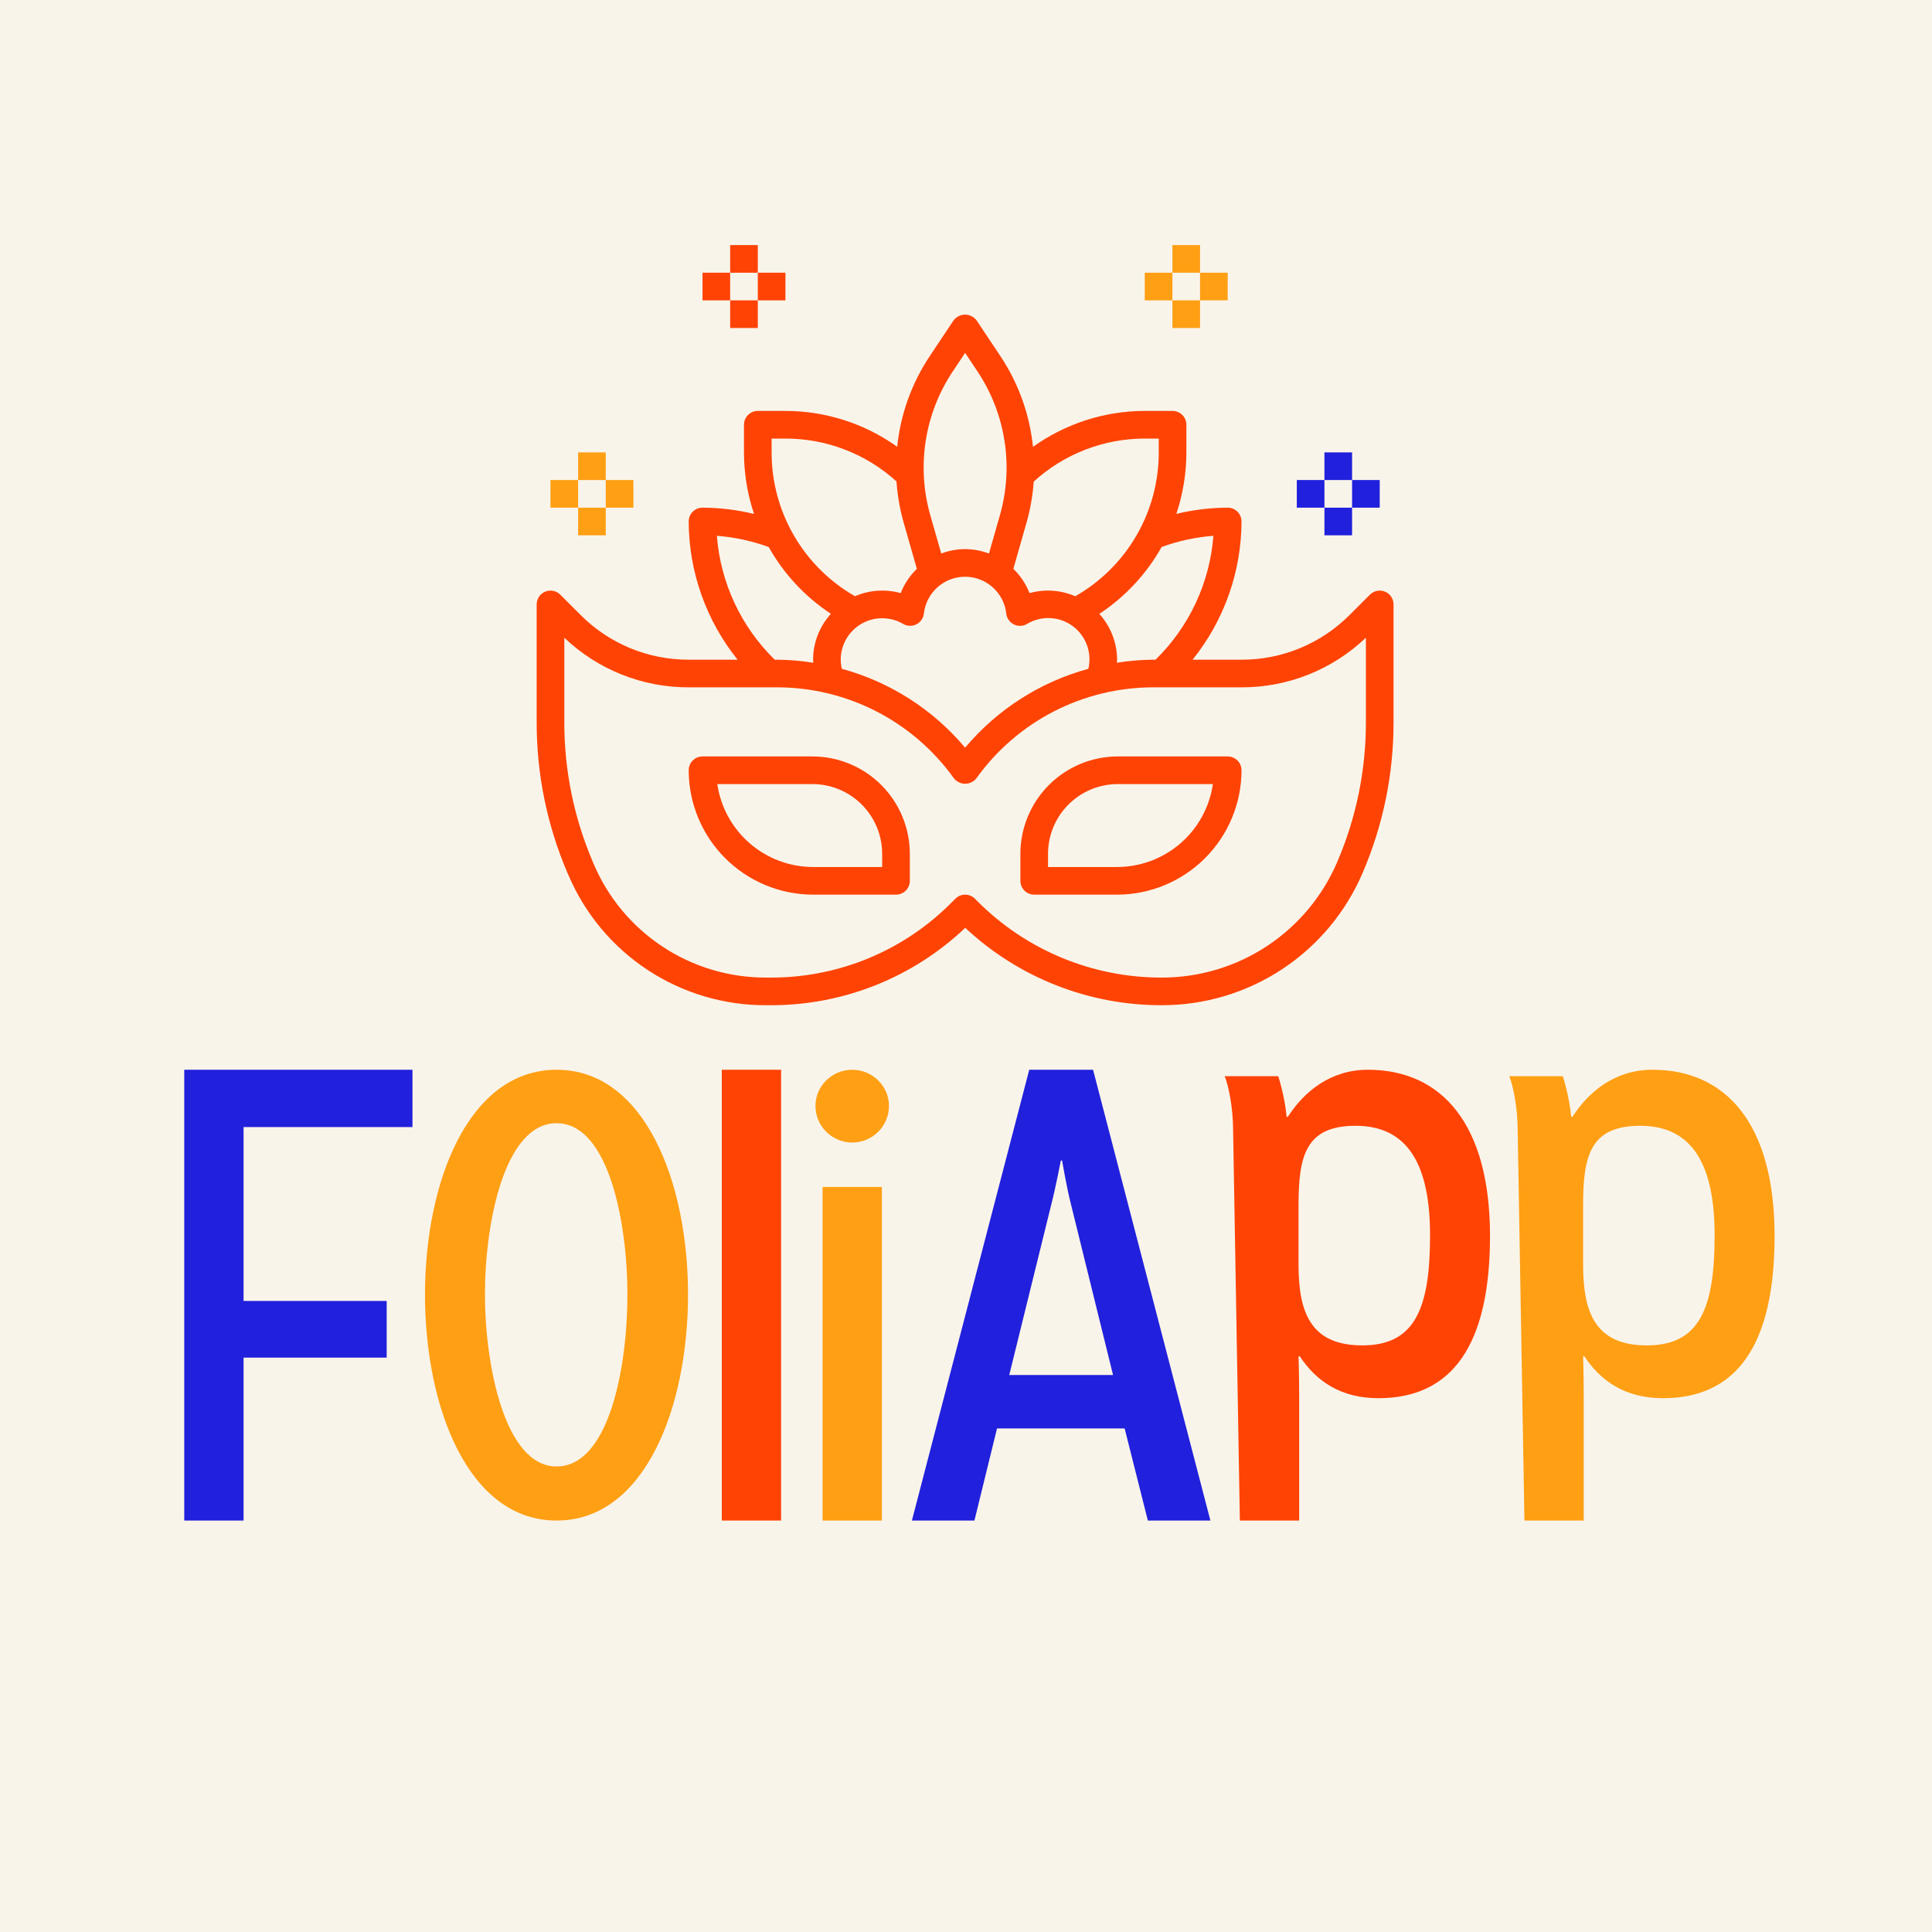 <svg width="1080" height="1080" viewBox="0 0 1080 1080" fill="none" xmlns="http://www.w3.org/2000/svg">
<rect width="1080" height="1080" fill="#F9F4EA"/>
<rect x="72" y="72" width="936" height="936" fill="#F9F4EA"/>
<path d="M136.156 850H103V598H230.577V630.04H136.156V727.24H216.162V758.92H136.156V850Z" fill="#2120DC"/>
<path d="M311.136 819.76C340.327 819.76 350.735 764.68 350.735 723.64C350.735 683.68 340.327 627.88 311.136 627.88C281.944 627.88 271.089 683.68 271.089 723.64C271.089 762.52 281.944 819.76 311.136 819.76ZM311.136 850C261.763 850 237.573 786.64 237.573 723.64C237.573 661 261.763 598 311.136 598C360.509 598 384.611 661 384.611 723.64C384.611 786.64 360.509 850 311.136 850Z" fill="#FF9F14"/>
<path d="M436.64 850H403.485V598H436.64V850Z" fill="#FF4304"/>
<path d="M492.974 850H459.819V663.52H492.974V850ZM476.396 638.68C465.224 638.68 455.854 629.68 455.854 618.16C455.854 607 465.224 598 476.396 598C487.568 598 496.938 607 496.938 618.16C496.938 629.68 487.568 638.68 476.396 638.68Z" fill="#FF9F14"/>
<path d="M676.618 850H641.66L628.686 798.52H557.329L544.716 850H509.758L575.349 598H611.027L676.618 850ZM622.199 768.64L598.774 673.6C596.251 663.88 593.729 648.76 593.729 648.76H593.008C593.008 648.76 590.125 663.88 587.602 673.6L564.177 768.64H622.199Z" fill="#2120DC"/>
<path d="M726.249 850H693.093L689.313 631.84C689.313 619.24 686.791 607 684.628 601.6H714.541C714.541 601.6 718.144 612.4 719.226 624.28H719.946C728.956 610.24 743.732 598 764.634 598C806.079 598 832.923 628.6 832.923 690.88C832.923 752.08 811.66 781.6 770.576 781.6C749.313 781.6 735.619 771.88 726.609 758.2H725.888C725.888 758.2 726.249 769.36 726.249 780.88V850ZM725.888 673.6V706.72C725.888 733.36 732.375 752.08 761.566 752.08C791.118 752.08 799.407 731.2 799.407 690.52C799.407 651.64 787.339 629.32 757.787 629.32C730.037 629.32 725.888 645.88 725.888 673.6Z" fill="#FF4304"/>
<path d="M885.325 850H852.17L848.39 631.84C848.39 619.24 845.868 607 843.705 601.6H873.617C873.617 601.6 877.221 612.4 878.302 624.28H879.023C888.033 610.24 902.809 598 923.711 598C965.156 598 992 628.6 992 690.88C992 752.08 970.737 781.6 929.653 781.6C908.39 781.6 894.695 771.88 885.686 758.2H884.965C884.965 758.2 885.325 769.36 885.325 780.88V850ZM884.965 673.6V706.72C884.965 733.36 891.452 752.08 920.643 752.08C950.195 752.08 958.484 731.2 958.484 690.52C958.484 651.64 946.416 629.32 916.864 629.32C889.114 629.32 884.965 645.88 884.965 673.6Z" fill="#FF9F14"/>
<path d="M317.769 489.204C326.994 510.845 342.394 529.286 362.045 542.22C381.696 555.153 404.724 562.006 428.248 561.919H431.64C471.826 561.809 510.447 546.33 539.585 518.655C569.383 546.548 608.7 562.022 649.515 561.919C673.411 561.938 696.786 554.935 716.735 541.781C736.684 528.626 752.329 509.9 761.725 487.929C773.154 461.341 779.033 432.698 779 403.757V337.871C778.999 336.343 778.546 334.85 777.697 333.579C776.848 332.309 775.642 331.319 774.23 330.735C772.819 330.15 771.266 329.997 769.767 330.295C768.269 330.593 766.892 331.329 765.812 332.409L754.501 343.719C746.577 351.687 737.15 358.004 726.768 362.305C716.386 366.606 705.254 368.804 694.016 368.774H666.674C684.288 346.868 693.929 319.625 694.016 291.516C694.016 289.467 693.202 287.502 691.753 286.053C690.304 284.604 688.339 283.79 686.29 283.79C676.614 283.825 666.976 284.997 657.573 287.282C661.288 276.195 663.187 264.58 663.198 252.887V237.435C663.198 235.386 662.384 233.421 660.935 231.972C659.486 230.524 657.521 229.71 655.472 229.71H640.02C617.576 229.712 595.694 236.735 577.441 249.797C575.594 231.663 569.345 214.254 559.239 199.085L545.912 179.098C545.165 178.099 544.195 177.287 543.079 176.729C541.963 176.17 540.732 175.879 539.485 175.879C538.237 175.879 537.006 176.17 535.89 176.729C534.774 177.287 533.804 178.099 533.057 179.098L519.73 199.085C509.638 214.241 503.393 231.629 501.535 249.743C483.307 236.72 461.467 229.716 439.065 229.71H423.613C421.564 229.71 419.599 230.524 418.15 231.972C416.701 233.421 415.887 235.386 415.887 237.435V252.887C415.896 264.586 417.798 276.206 421.519 287.298C412.087 285.004 402.417 283.827 392.71 283.79C390.661 283.79 388.696 284.604 387.247 286.053C385.798 287.502 384.984 289.467 384.984 291.516C385.071 319.625 394.712 346.868 412.326 368.774H384.984C373.746 368.804 362.614 366.606 352.232 362.305C341.85 358.004 332.423 351.687 324.499 343.719L313.188 332.409C312.108 331.329 310.731 330.593 309.233 330.295C307.734 329.997 306.181 330.15 304.77 330.735C303.358 331.319 302.152 332.309 301.303 333.579C300.454 334.85 300 336.343 300 337.871V403.78C299.967 432.589 305.769 461.107 317.059 487.612L317.769 489.204ZM678.302 299.535C676.274 325.774 664.777 350.382 645.954 368.774H644.571C637.783 368.832 631.008 369.403 624.306 370.481C624.306 369.902 624.461 369.353 624.461 368.774C624.427 359.3 620.888 350.175 614.525 343.155C628.961 333.665 640.905 320.847 649.353 305.778C658.655 302.37 668.384 300.269 678.263 299.535H678.302ZM470.594 373.873C470.195 372.202 469.985 370.492 469.968 368.774C469.968 364.693 471.046 360.684 473.093 357.153C475.139 353.622 478.082 350.694 481.623 348.665C485.164 346.636 489.178 345.578 493.26 345.598C497.341 345.619 501.344 346.716 504.865 348.78C505.975 349.431 507.231 349.796 508.517 349.839C509.804 349.882 511.081 349.603 512.232 349.028C513.383 348.452 514.373 347.598 515.11 346.542C515.847 345.487 516.309 344.264 516.454 342.985C517.089 337.336 519.778 332.118 524.01 328.322C528.241 324.526 533.72 322.418 539.405 322.398C545.089 322.378 550.583 324.447 554.841 328.213C559.099 331.979 561.825 337.179 562.5 342.823C562.602 343.962 562.955 345.064 563.534 346.049C564.113 347.035 564.904 347.88 565.85 348.523C566.795 349.166 567.871 349.591 569 349.767C570.13 349.944 571.285 349.868 572.381 349.545C573.133 349.326 573.847 348.992 574.498 348.556C578.398 346.313 582.869 345.262 587.36 345.531C591.851 345.8 596.164 347.378 599.769 350.071C603.373 352.763 606.11 356.452 607.642 360.681C609.174 364.911 609.435 369.497 608.391 373.873C581.475 381.213 557.441 396.592 539.5 417.957C521.556 396.588 497.515 381.208 470.594 373.873ZM647.746 245.161V252.887C647.767 269.217 643.461 285.261 635.267 299.387C627.073 313.513 615.284 325.216 601.098 333.305C593.02 329.813 583.989 329.194 575.51 331.551C573.499 326.432 570.414 321.803 566.463 317.977L573.803 292.289C575.953 284.758 577.313 277.024 577.859 269.212C594.854 253.722 617.025 245.144 640.02 245.161H647.746ZM532.632 207.622L539.5 197.261L546.399 207.598C554.197 219.296 559.357 232.548 561.524 246.438C563.69 260.328 562.811 274.523 558.946 288.039L552.835 309.424C544.247 306.149 534.753 306.149 526.165 309.424L520.054 288.039C516.193 274.527 515.315 260.336 517.482 246.45C519.648 232.565 524.807 219.316 532.601 207.622H532.632ZM431.339 245.161H439.065C462.016 245.14 484.151 253.68 501.141 269.111C501.678 276.958 503.038 284.726 505.197 292.289L512.537 317.977C508.584 321.803 505.501 326.435 503.498 331.559C495.032 329.199 486.013 329.807 477.941 333.282C463.768 325.188 451.99 313.486 443.805 299.365C435.619 285.245 431.318 269.209 431.339 252.887V245.161ZM400.737 299.535C410.643 300.274 420.399 302.385 429.724 305.809C438.162 320.847 450.084 333.641 464.49 343.117C458.105 350.14 454.551 359.282 454.516 368.774C454.516 369.353 454.648 369.902 454.671 370.481C447.976 369.404 441.21 368.834 434.429 368.774H433.069C414.252 350.379 402.761 325.772 400.737 299.535ZM315.452 356.475C334.178 374.354 359.093 384.298 384.984 384.226H434.429C453.753 384.244 472.794 388.865 489.976 397.707C507.158 406.549 521.987 419.356 533.234 435.069C533.984 436.019 534.94 436.787 536.029 437.315C537.118 437.843 538.313 438.117 539.523 438.117C540.734 438.117 541.928 437.843 543.017 437.315C544.107 436.787 545.062 436.019 545.812 435.069C557.055 419.363 571.876 406.559 589.05 397.717C606.223 388.876 625.255 384.251 644.571 384.226H694.016C719.907 384.298 744.822 374.354 763.548 356.475V403.757C763.577 430.604 758.125 457.175 747.525 481.841C739.317 501.031 725.652 517.386 708.227 528.876C690.803 540.365 670.387 546.483 649.515 546.468C630.341 546.52 611.347 542.769 593.633 535.432C575.918 528.094 559.835 517.316 546.314 503.721L544.97 502.376C544.252 501.658 543.399 501.088 542.46 500.7C541.522 500.311 540.516 500.112 539.5 500.113C538.478 500.117 537.467 500.324 536.525 500.722C535.583 501.12 534.73 501.7 534.015 502.43L532.47 503.976C519.314 517.389 503.624 528.054 486.31 535.349C468.996 542.643 450.405 546.423 431.617 546.468H428.248C407.669 546.533 387.528 540.514 370.359 529.167C353.191 517.819 339.759 501.65 331.753 482.691L331.29 481.571C320.816 456.975 315.428 430.513 315.452 403.78V356.475Z" fill="#FF4304"/>
<path d="M578.129 500.113H624.484C642.918 500.091 660.591 492.758 673.626 479.723C686.661 466.688 693.994 449.015 694.016 430.581C694.016 428.532 693.202 426.567 691.753 425.118C690.305 423.669 688.339 422.855 686.29 422.855H624.824C610.396 422.871 596.563 428.61 586.361 438.812C576.159 449.015 570.42 462.847 570.403 477.276V492.387C570.403 494.436 571.217 496.401 572.666 497.85C574.115 499.299 576.08 500.113 578.129 500.113ZM585.855 477.276C585.867 466.944 589.977 457.039 597.282 449.734C604.588 442.428 614.492 438.319 624.824 438.307H678.016C676.141 451.171 669.702 462.933 659.874 471.443C650.046 479.954 637.485 484.645 624.484 484.661H585.855V477.276ZM454.516 500.113H500.871C502.92 500.113 504.885 499.299 506.334 497.85C507.783 496.401 508.597 494.436 508.597 492.387V477.276C508.581 462.847 502.842 449.015 492.639 438.812C482.437 428.61 468.605 422.871 454.176 422.855H392.71C390.661 422.855 388.696 423.669 387.247 425.118C385.798 426.567 384.984 428.532 384.984 430.581C385.007 449.015 392.34 466.688 405.374 479.723C418.409 492.758 436.082 500.091 454.516 500.113ZM454.176 438.307C464.508 438.319 474.413 442.428 481.718 449.734C489.024 457.039 493.133 466.944 493.145 477.276V484.661H454.516C441.516 484.645 428.954 479.954 419.126 471.443C409.298 462.933 402.859 451.171 400.984 438.307H454.176Z" fill="#FF4304"/>
<path d="M423.613 167.903H408.161V183.355H423.613V167.903Z" fill="#FF4304"/>
<path d="M423.613 137H408.161V152.452H423.613V137Z" fill="#FF4304"/>
<path d="M439.065 152.452H423.613V167.903H439.065V152.452Z" fill="#FF4304"/>
<path d="M408.162 152.452H392.71V167.903H408.162V152.452Z" fill="#FF4304"/>
<path d="M670.839 167.903H655.387V183.355H670.839V167.903Z" fill="#FF9F14"/>
<path d="M670.839 137H655.387V152.452H670.839V137Z" fill="#FF9F14"/>
<path d="M686.29 152.452H670.839V167.903H686.29V152.452Z" fill="#FF9F14"/>
<path d="M655.387 152.452H639.936V167.903H655.387V152.452Z" fill="#FF9F14"/>
<path d="M755.823 283.79H740.371V299.242H755.823V283.79Z" fill="#2120DC"/>
<path d="M755.823 252.887H740.371V268.339H755.823V252.887Z" fill="#2120DC"/>
<path d="M740.371 268.339H724.919V283.79H740.371V268.339Z" fill="#2120DC"/>
<path d="M771.274 268.339H755.822V283.79H771.274V268.339Z" fill="#2120DC"/>
<path d="M338.629 252.887H323.177V268.339H338.629V252.887Z" fill="#FF9F14"/>
<path d="M338.629 283.79H323.177V299.242H338.629V283.79Z" fill="#FF9F14"/>
<path d="M323.177 268.339H307.726V283.79H323.177V268.339Z" fill="#FF9F14"/>
<path d="M354.08 268.339H338.629V283.79H354.08V268.339Z" fill="#FF9F14"/>
</svg>
